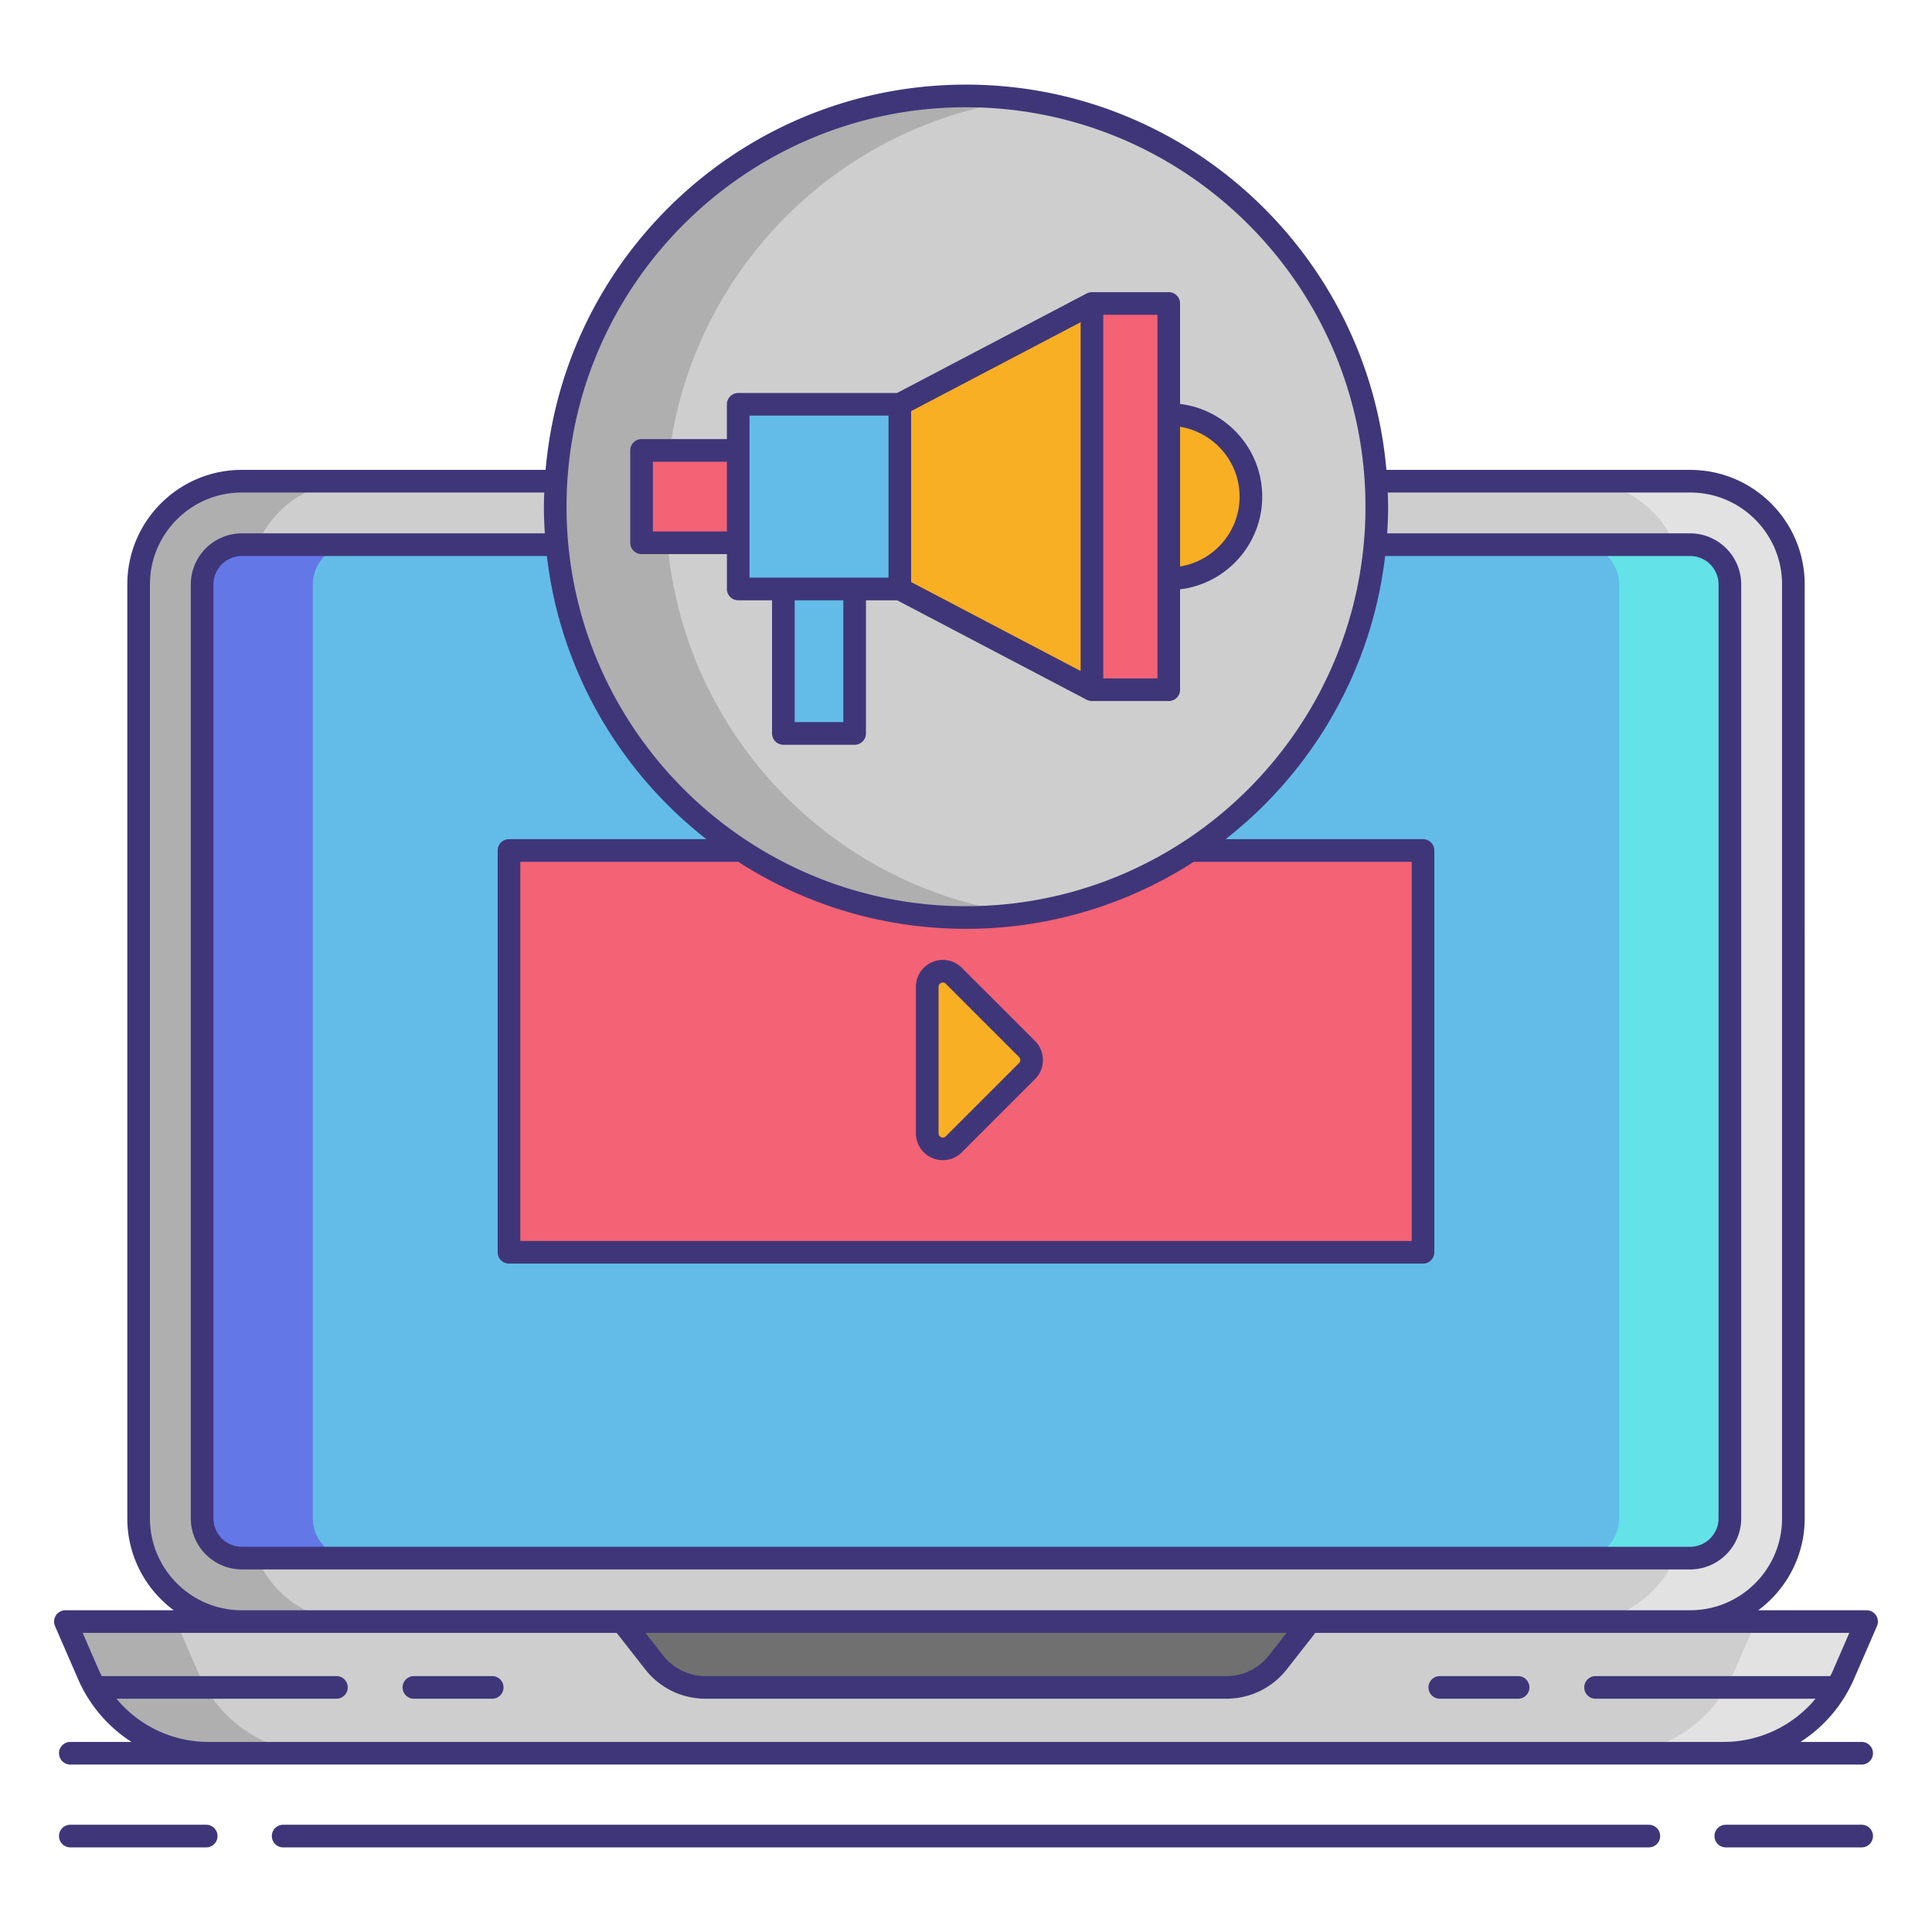 <svg xmlns="http://www.w3.org/2000/svg" viewBox="0 0 256 256" xml:space="preserve"><path fill="#CECECE" d="M32.035 214.868c-7.535 0-13.665-6.13-13.665-13.665V77.426c0-7.535 6.13-13.665 13.665-13.665h191.931c7.535 0 13.665 6.13 13.665 13.665v123.776c0 7.535-6.13 13.665-13.665 13.665H32.035z"/><path fill="#E2E2E2" d="M223.965 63.762h-14.667c7.534 0 13.665 6.13 13.665 13.665v123.776c0 7.534-6.13 13.665-13.665 13.665h14.667c7.535 0 13.665-6.13 13.665-13.665V77.426c0-7.534-6.13-13.664-13.665-13.664z"/><path fill="#AFAFAF" d="M32.035 63.762h14.667c-7.534 0-13.665 6.13-13.665 13.665v123.776c0 7.534 6.13 13.665 13.665 13.665H32.035c-7.535 0-13.665-6.13-13.665-13.665V77.426c0-7.534 6.13-13.664 13.665-13.664z"/><path fill="#63BCE7" d="M229.221 77.45v123.728a5.28 5.28 0 0 1-5.28 5.28H32.059a5.28 5.28 0 0 1-5.28-5.28V77.45a5.28 5.28 0 0 1 5.28-5.28h191.882a5.28 5.28 0 0 1 5.28 5.28z"/><path fill="#63E2E7" d="M223.941 72.17h-14.667a5.28 5.28 0 0 1 5.28 5.28v123.728a5.28 5.28 0 0 1-5.28 5.28h14.667a5.28 5.28 0 0 0 5.28-5.28V77.45a5.28 5.28 0 0 0-5.28-5.28z"/><path fill="#6377E7" d="M32.059 72.17h14.667a5.28 5.28 0 0 0-5.28 5.28v123.728a5.28 5.28 0 0 0 5.28 5.28H32.059a5.28 5.28 0 0 1-5.28-5.28V77.45a5.28 5.28 0 0 1 5.28-5.28z"/><path fill="#CECECE" d="M128 214.868H8.667l3.053 7.024a17.333 17.333 0 0 0 15.896 10.423h200.769a17.333 17.333 0 0 0 15.896-10.423l3.053-7.024H128z"/><path fill="#E2E2E2" d="m232.667 214.868-3.053 7.024a17.333 17.333 0 0 1-15.896 10.423h14.667a17.333 17.333 0 0 0 15.896-10.423l3.053-7.024h-14.667z"/><path fill="#AFAFAF" d="m23.333 214.868 3.053 7.024a17.333 17.333 0 0 0 15.896 10.423H27.615a17.333 17.333 0 0 1-15.896-10.423l-3.053-7.024h14.667z"/><path fill="#707070" d="m82.442 214.868 4.22 5.388a8.7 8.7 0 0 0 6.85 3.336h68.975a8.7 8.7 0 0 0 6.85-3.336l4.221-5.388H82.442z"/><path fill="#F46275" d="M67.443 112.695h121.114v53.239H67.443z"/><path fill="#F8AF23" d="m126.387 151.623 9.702-9.702a2.064 2.064 0 0 0 0-2.919l-9.702-9.702c-1.3-1.3-3.523-.379-3.523 1.459v19.404c0 1.839 2.223 2.76 3.523 1.46z"/><circle fill="#CECECE" cx="128" cy="67.144" r="54.431"/><path fill="#AFAFAF" d="M88.236 67.144c0-27.573 20.507-50.342 47.098-53.925a54.752 54.752 0 0 0-7.333-.506c-30.062 0-54.431 24.37-54.431 54.431s24.37 54.431 54.431 54.431a54.74 54.74 0 0 0 7.333-.506c-26.592-3.583-47.098-26.353-47.098-53.925z"/><circle fill="#F8AF23" cx="154.866" cy="65.808" r="10.885"/><path fill="#F8AF23" d="m144.688 91.392-25.459-13.36V53.573l25.459-13.36z"/><path fill="#F46275" d="M144.688 40.213h10.179v51.179h-10.179z"/><path fill="#63BCE7" d="M97.817 53.573h21.412v24.469H97.817z"/><path fill="#F46275" d="M85.011 59.683h12.806v12.24H85.011z"/><path fill="#63BCE7" d="M103.8 78.043h9.445v19.142H103.8z"/><g fill="#3F3679"><path d="m245.656 222.489 3.053-7.024a1.501 1.501 0 0 0-1.376-2.098h-14.351c3.722-2.766 6.148-7.182 6.148-12.164V77.427c0-8.362-6.803-15.165-15.164-15.165h-40.26C181.222 33.7 157.195 11.212 128 11.212S74.778 33.7 72.294 62.262h-40.26c-8.361 0-15.164 6.803-15.164 15.165v123.776c0 4.982 2.426 9.398 6.148 12.164H8.667a1.501 1.501 0 0 0-1.376 2.098l3.053 7.024a18.805 18.805 0 0 0 7.08 8.325H9.32a1.5 1.5 0 0 0 0 3h237.36a1.5 1.5 0 0 0 0-3h-8.104a18.798 18.798 0 0 0 7.08-8.325zM93.598 111.195H67.443a1.5 1.5 0 0 0-1.5 1.5v53.238a1.5 1.5 0 0 0 1.5 1.5h121.113a1.5 1.5 0 0 0 1.5-1.5v-53.238a1.5 1.5 0 0 0-1.5-1.5h-26.154c11.473-8.98 19.361-22.328 21.136-37.524h40.403a3.783 3.783 0 0 1 3.779 3.779v123.729a3.784 3.784 0 0 1-3.779 3.78H32.059a3.784 3.784 0 0 1-3.779-3.78V77.45a3.783 3.783 0 0 1 3.779-3.779h40.403c1.775 15.197 9.663 28.544 21.136 37.524zm64.584 3h28.875v50.238H68.943v-50.238H97.74c.023 0 .044-.006.067-.007 8.717 5.614 19.077 8.887 30.193 8.887a55.577 55.577 0 0 0 30.182-8.88zM128 14.212c29.187 0 52.932 23.745 52.932 52.932S157.187 120.075 128 120.075 75.068 96.33 75.068 67.144 98.813 14.212 128 14.212zM19.87 201.203V77.427c0-6.708 5.457-12.165 12.164-12.165h40.082c-.021.626-.048 1.251-.048 1.882 0 1.186.05 2.36.123 3.527H32.059a6.787 6.787 0 0 0-6.779 6.779v123.729a6.787 6.787 0 0 0 6.779 6.78h191.883a6.787 6.787 0 0 0 6.779-6.78V77.45a6.787 6.787 0 0 0-6.779-6.779h-40.133c.073-1.167.123-2.342.123-3.527 0-.631-.027-1.256-.048-1.882h40.082c6.707 0 12.164 5.457 12.164 12.165v123.776c0 6.707-5.457 12.164-12.164 12.164H32.034c-6.707 0-12.164-5.457-12.164-12.164zm150.608 15.164-2.32 2.964a7.158 7.158 0 0 1-5.67 2.76H93.513a7.16 7.16 0 0 1-5.67-2.76l-2.32-2.964h84.955zm57.907 14.447H27.615c-4.787 0-9.22-2.157-12.18-5.724h29.141a1.5 1.5 0 0 0 0-3H13.478c-.132-.263-.264-.525-.382-.797l-2.142-4.927h70.758l3.769 4.813a10.139 10.139 0 0 0 8.031 3.91h68.975c3.157 0 6.085-1.425 8.031-3.91l3.769-4.813h70.758l-2.142 4.927c-.118.271-.25.534-.382.797h-31.099a1.5 1.5 0 0 0 0 3h29.141a15.813 15.813 0 0 1-12.178 5.724z"/><path d="M65.22 222.091H54.845a1.5 1.5 0 0 0 0 3H65.22a1.5 1.5 0 0 0 0-3zM201.155 222.091H190.78a1.5 1.5 0 0 0 0 3h10.375a1.5 1.5 0 0 0 0-3zM27.323 241.788H9.32a1.5 1.5 0 0 0 0 3h18.003a1.5 1.5 0 0 0 0-3zM246.68 241.788h-18.003a1.5 1.5 0 0 0 0 3h18.003a1.5 1.5 0 0 0 0-3zM218.479 241.788H37.521a1.5 1.5 0 0 0 0 3H218.48a1.5 1.5 0 0 0-.001-3zM123.563 127.467a3.553 3.553 0 0 0-2.2 3.292v19.405c0 1.446.863 2.738 2.2 3.292a3.553 3.553 0 0 0 3.884-.773l9.701-9.701a3.538 3.538 0 0 0 1.045-2.521 3.54 3.54 0 0 0-1.044-2.521l-9.702-9.702a3.554 3.554 0 0 0-3.884-.771zm11.63 12.995a.56.56 0 0 1-.165.398l-9.702 9.702a.539.539 0 0 1-.615.122.537.537 0 0 1-.348-.521v-19.405c0-.327.218-.467.348-.521a.626.626 0 0 1 .23-.047c.118 0 .255.039.385.169l9.703 9.703a.561.561 0 0 1 .164.4zM96.317 78.043a1.5 1.5 0 0 0 1.5 1.5h4.483v17.642a1.5 1.5 0 0 0 1.5 1.5h9.444a1.5 1.5 0 0 0 1.5-1.5V79.543h4.134l25.111 13.178v-.008c.209.111.444.18.697.18h10.179a1.5 1.5 0 0 0 1.5-1.5v-13.3c6.123-.744 10.885-5.964 10.885-12.285s-4.762-11.541-10.885-12.285v-13.31a1.5 1.5 0 0 0-1.5-1.5h-10.179a1.48 1.48 0 0 0-.697.18v-.008l-25.131 13.188H97.817a1.5 1.5 0 0 0-1.5 1.5v4.609H85.011a1.5 1.5 0 0 0-1.5 1.5v12.24a1.5 1.5 0 0 0 1.5 1.5h11.307v4.621zm67.934-12.235c0 4.663-3.422 8.532-7.885 9.253V56.554c4.463.722 7.885 4.591 7.885 9.254zm-18.063-24.095h7.179v48.18h-7.179v-48.18zm-34.443 53.972h-6.444V79.543h6.444v16.142zm31.443-6.774-22.459-11.786V54.48l22.459-11.786v46.217zM99.317 55.073h18.411v21.47h-18.41v-21.47zm-12.806 15.35v-9.24h9.807v9.24h-9.807z"/></g></svg>
